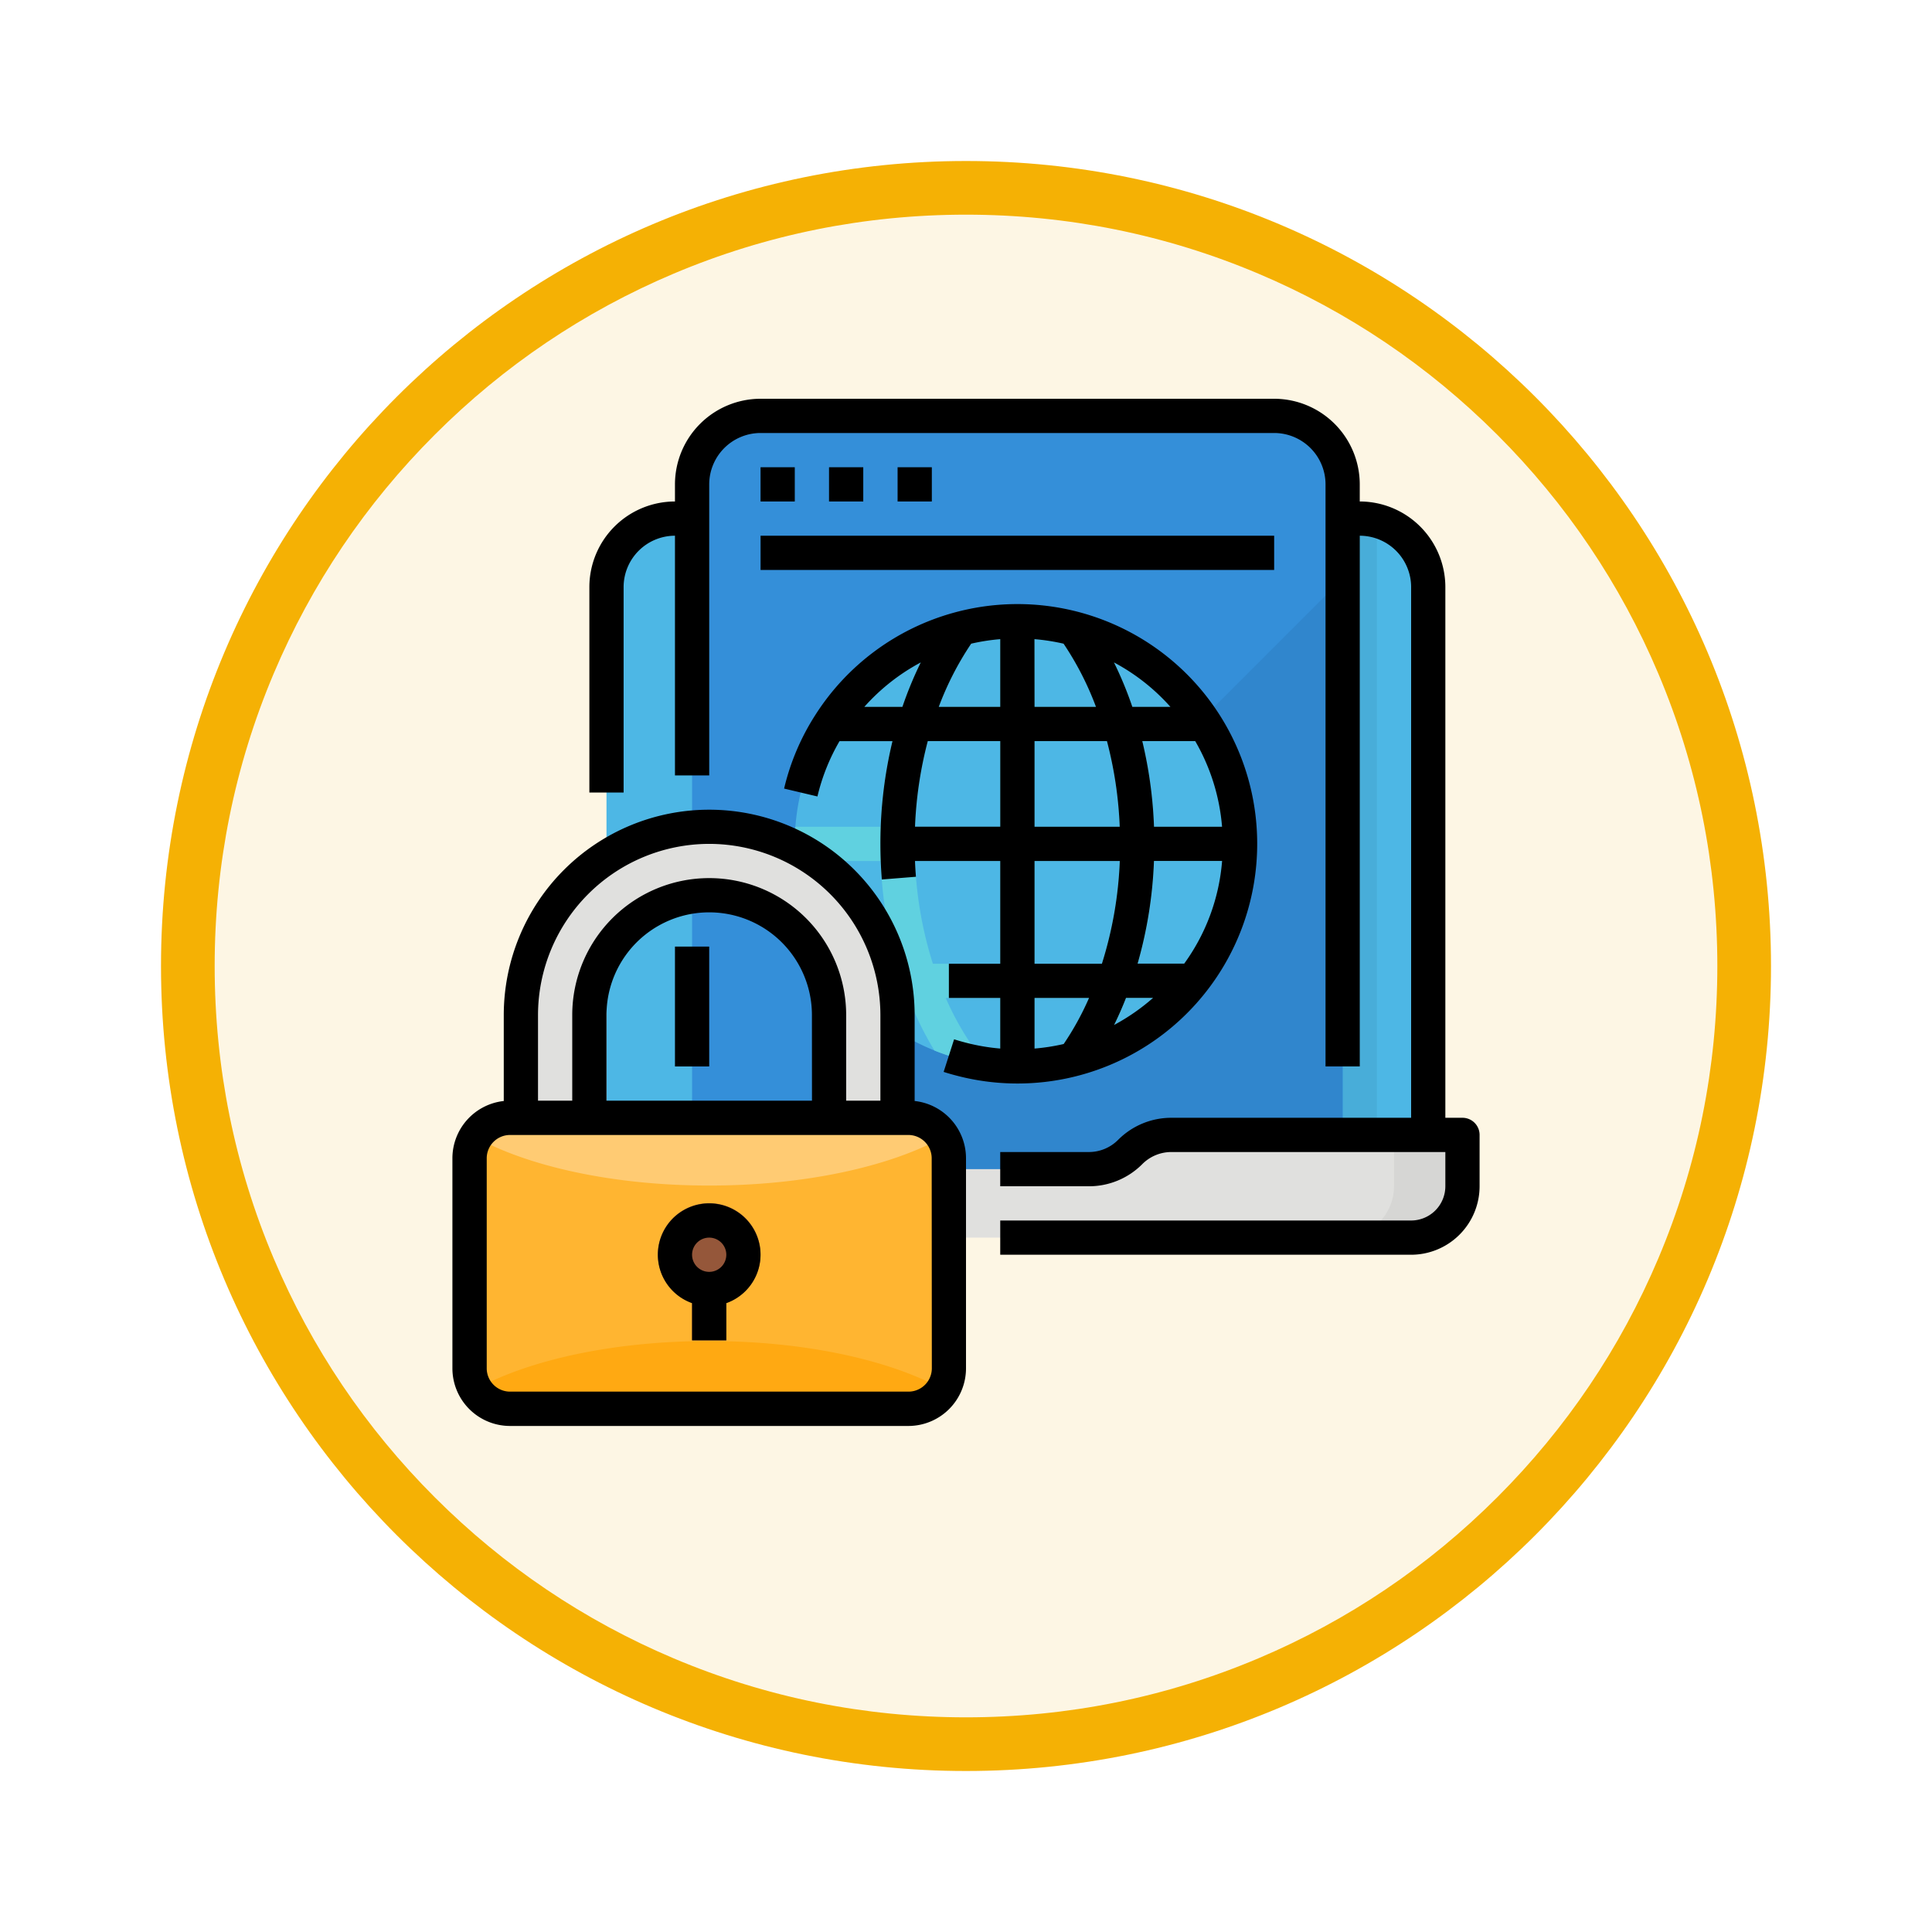 <svg xmlns="http://www.w3.org/2000/svg" xmlns:xlink="http://www.w3.org/1999/xlink" width="108" height="108" viewBox="0 0 108 108">
  <defs>
    <filter id="Trazado_904820" x="0" y="0" width="108" height="108" filterUnits="userSpaceOnUse">
      <feOffset dy="3" input="SourceAlpha"/>
      <feGaussianBlur stdDeviation="3" result="blur"/>
      <feFlood flood-opacity="0.161"/>
      <feComposite operator="in" in2="blur"/>
      <feComposite in="SourceGraphic"/>
    </filter>
  </defs>
  <g id="Grupo_1226497" data-name="Grupo 1226497" transform="translate(-620 -1471.276)">
    <g id="Grupo_1226276" data-name="Grupo 1226276" transform="translate(629 1477.276)">
      <g id="Grupo_1174741" data-name="Grupo 1174741" transform="translate(0 0)">
        <g id="Grupo_1173585" data-name="Grupo 1173585" transform="translate(0 0)">
          <g id="Grupo_1173428" data-name="Grupo 1173428">
            <g id="Grupo_1171958" data-name="Grupo 1171958">
              <g id="Grupo_1167341" data-name="Grupo 1167341">
                <g id="Grupo_1166792" data-name="Grupo 1166792">
                  <g transform="matrix(1, 0, 0, 1, -9, -6)" filter="url(#Trazado_904820)">
                    <g id="Trazado_904820-2" data-name="Trazado 904820" transform="translate(9 6)" fill="#fdf6e4">
                      <path d="M 45 88.5 C 39.127 88.5 33.43 87.35 28.068 85.082 C 22.889 82.891 18.236 79.755 14.241 75.759 C 10.245 71.764 7.109 67.111 4.918 61.932 C 2.65 56.57 1.5 50.873 1.5 45 C 1.5 39.127 2.65 33.43 4.918 28.068 C 7.109 22.889 10.245 18.236 14.241 14.241 C 18.236 10.245 22.889 7.109 28.068 4.918 C 33.43 2.65 39.127 1.5 45 1.5 C 50.873 1.5 56.57 2.65 61.932 4.918 C 67.111 7.109 71.764 10.245 75.759 14.241 C 79.755 18.236 82.891 22.889 85.082 28.068 C 87.35 33.43 88.5 39.127 88.5 45 C 88.5 50.873 87.35 56.57 85.082 61.932 C 82.891 67.111 79.755 71.764 75.759 75.759 C 71.764 79.755 67.111 82.891 61.932 85.082 C 56.57 87.35 50.873 88.5 45 88.5 Z" stroke="none"/>
                      <path d="M 45 3 C 39.329 3 33.829 4.11 28.653 6.299 C 23.652 8.415 19.16 11.443 15.302 15.302 C 11.443 19.16 8.415 23.652 6.299 28.653 C 4.11 33.829 3 39.329 3 45 C 3 50.671 4.11 56.171 6.299 61.347 C 8.415 66.348 11.443 70.84 15.302 74.698 C 19.16 78.557 23.652 81.585 28.653 83.701 C 33.829 85.89 39.329 87 45 87 C 50.671 87 56.171 85.89 61.347 83.701 C 66.348 81.585 70.84 78.557 74.698 74.698 C 78.557 70.84 81.585 66.348 83.701 61.347 C 85.89 56.171 87 50.671 87 45 C 87 39.329 85.89 33.829 83.701 28.653 C 81.585 23.652 78.557 19.16 74.698 15.302 C 70.84 11.443 66.348 8.415 61.347 6.299 C 56.171 4.11 50.671 3 45 3 M 45 0 C 69.853 0 90 20.147 90 45 C 90 69.853 69.853 90 45 90 C 20.147 90 -7.62939453125e-06 69.853 -7.62939453125e-06 45 C -7.62939453125e-06 20.147 20.147 0 45 0 Z" stroke="none" fill="#f5b104"/>
                    </g>
                  </g>
                </g>
              </g>
            </g>
          </g>
        </g>
      </g>
    </g>
    <g id="Filled_outline" data-name="Filled outline" transform="translate(629.29 1477.567)">
      <path id="Trazado_1057910" data-name="Trazado 1057910" d="M91.828,72h38.28a3.828,3.828,0,0,1,3.828,3.828v29.667a2.871,2.871,0,0,1-2.871,2.871H90.871A2.871,2.871,0,0,1,88,105.495V75.828A3.828,3.828,0,0,1,91.828,72Z" transform="translate(-63.387 -49.301)" fill="#4db7e5"/>
      <path id="Trazado_1057911" data-name="Trazado 1057911" d="M432.957,72H432v36.366h1.914V72.121A3.835,3.835,0,0,0,432.957,72Z" transform="translate(-366.236 -49.301)" fill="#48add9"/>
      <path id="Trazado_1057912" data-name="Trazado 1057912" d="M160.538,24h-28.71A3.828,3.828,0,0,0,128,27.828V68.022h36.366V27.828A3.828,3.828,0,0,0,160.538,24Z" transform="translate(-98.602 -7.043)" fill="#348fd9"/>
      <path id="Trazado_1057913" data-name="Trazado 1057913" d="M174.93,100,140,134.93h34.93Z" transform="translate(-109.167 -73.952)" fill="#3086cd"/>
      <path id="Trazado_1057914" data-name="Trazado 1057914" d="M200.882,132.441q0,.483-.036.957a12.425,12.425,0,0,1-10.673,11.363c-.256.037-.514.065-.775.085q-.474.036-.957.036t-.957-.036c-.261-.02-.519-.048-.775-.085a12.282,12.282,0,0,1-2.9-.769,12.44,12.44,0,0,1-7.776-10.594q-.036-.474-.036-.957t.036-.957a12.426,12.426,0,0,1,10.538-11.344q.45-.068.91-.1t.957-.036q.483,0,.957.036c.261.02.519.048.775.085a12.277,12.277,0,0,1,2.895.768,12.483,12.483,0,0,1,6.412,5.81,12.341,12.341,0,0,1,1.366,4.785Q200.882,131.958,200.882,132.441Z" transform="translate(-140.86 -91.559)" fill="#4db7e5"/>
      <path id="Trazado_1057915" data-name="Trazado 1057915" d="M200.846,133.4q.036-.474.036-.957t-.036-.957h-4.767a24.342,24.342,0,0,0-.656-4.785h4.056a12.368,12.368,0,0,0-1.232-1.914h-3.378a19.68,19.68,0,0,0-1.8-3.9,12.276,12.276,0,0,0-2.895-.768l.668.861a16.765,16.765,0,0,1,2,3.8H189.4v-4.749q-.474-.036-.957-.036t-.957.036v4.749h-3.439a16.7,16.7,0,0,1,2.007-3.817c.012-.016.022-.032.032-.048l.489-.78a12.32,12.32,0,0,0-2.76.749,19.619,19.619,0,0,0-1.8,3.9h-3.378A12.369,12.369,0,0,0,177.4,126.7h4.056a24.318,24.318,0,0,0-.656,4.785h-4.767q-.036.474-.036.957t.036.957H180.8a23.982,23.982,0,0,0,.914,5.742h-3.763a12.49,12.49,0,0,0,1.51,1.914h2.9a18.618,18.618,0,0,0,1.445,2.938,12.282,12.282,0,0,0,2.9.769l-.668-.862a15.848,15.848,0,0,1-1.6-2.845h3.047v3.792q.474.036.957.036t.957-.036v-3.792h3.047a15.786,15.786,0,0,1-1.6,2.845l-.668.862a12.281,12.281,0,0,0,2.9-.769,18.514,18.514,0,0,0,1.445-2.938h2.9a12.49,12.49,0,0,0,1.51-1.914h-3.763a24.019,24.019,0,0,0,.914-5.742Zm-13.362,5.742h-3.765a21.879,21.879,0,0,1-1-5.742h4.765Zm0-7.656h-4.766a22.239,22.239,0,0,1,.714-4.785h4.052Zm5.679,7.656H189.4V133.4h4.765a21.922,21.922,0,0,1-1,5.742Zm-3.765-7.656V126.7h4.052a22.271,22.271,0,0,1,.714,4.785Z" transform="translate(-140.86 -91.559)" fill="#60d1e0"/>
      <path id="Trazado_1057916" data-name="Trazado 1057916" d="M103.184,360.957a3.267,3.267,0,0,1-2.31.957h-7.82a3.268,3.268,0,0,1-2.31-.957,3.267,3.267,0,0,0-2.31-.957H72v2.871a2.871,2.871,0,0,0,2.871,2.871h44.022a2.871,2.871,0,0,0,2.871-2.871V360H105.495a3.268,3.268,0,0,0-2.31.957Z" transform="translate(-49.301 -302.849)" fill="#e0e0de"/>
      <path id="Trazado_1057917" data-name="Trazado 1057917" d="M434.871,360v2.871A2.871,2.871,0,0,1,432,365.742h3.828a2.871,2.871,0,0,0,2.871-2.871V360Z" transform="translate(-366.236 -302.849)" fill="#d6d6d4"/>
      <path id="Trazado_1057918" data-name="Trazado 1057918" d="M50.8,354.153v11.962A2.127,2.127,0,0,1,50.5,367.2a2.149,2.149,0,0,1-1.859,1.068H26.153a2.149,2.149,0,0,1-1.859-1.068A2.127,2.127,0,0,1,24,366.116V354.153a2.127,2.127,0,0,1,.294-1.085A2.149,2.149,0,0,1,26.153,352H48.642a2.149,2.149,0,0,1,1.859,1.068,2.127,2.127,0,0,1,.294,1.085Z" transform="translate(-7.043 -295.806)" fill="#ffb531"/>
      <path id="Trazado_1057919" data-name="Trazado 1057919" d="M52.667,353.068c-2.963,1.65-7.729,2.72-13.1,2.72s-10.141-1.071-13.1-2.72A2.149,2.149,0,0,1,28.319,352H50.808a2.149,2.149,0,0,1,1.859,1.068Z" transform="translate(-9.209 -295.806)" fill="#ffcb73"/>
      <path id="Trazado_1057920" data-name="Trazado 1057920" d="M52.667,459.05a2.149,2.149,0,0,1-1.859,1.068H28.319a2.149,2.149,0,0,1-1.859-1.068c2.963-1.65,7.729-2.72,13.1-2.72S49.7,457.4,52.667,459.05Z" transform="translate(-9.209 -387.656)" fill="#ffa912"/>
      <path id="Trazado_1057921" data-name="Trazado 1057921" d="M58.527,216A10.527,10.527,0,0,0,48,226.527v5.742h3.828v-5.742a6.7,6.7,0,1,1,13.4,0v5.742h3.828v-5.742A10.527,10.527,0,0,0,58.527,216Z" transform="translate(-28.172 -176.075)" fill="#e0e0de"/>
      <path id="Trazado_1057922" data-name="Trazado 1057922" d="M117.739,394.779a2.871,2.871,0,1,0-3.828,2.695v2.09h1.914v-2.09A2.866,2.866,0,0,0,117.739,394.779Z" transform="translate(-84.513 -330.93)" fill="#95573a"/>
      <path id="Trazado_1057923" data-name="Trazado 1057923" d="M128.807,56.194h-.957V26.527a4.79,4.79,0,0,0-4.785-4.785v-.957A4.79,4.79,0,0,0,118.28,16H89.57a4.79,4.79,0,0,0-4.785,4.785v.957A4.79,4.79,0,0,0,80,26.527V38.011h1.914V26.527a2.874,2.874,0,0,1,2.871-2.871v13.4H86.7V20.785a2.874,2.874,0,0,1,2.871-2.871h28.71a2.874,2.874,0,0,1,2.871,2.871V53.323h1.914V23.656a2.874,2.874,0,0,1,2.871,2.871V56.194h-13.4a4.191,4.191,0,0,0-2.983,1.237,2.3,2.3,0,0,1-1.639.677h-4.948v1.914h4.948a4.2,4.2,0,0,0,2.993-1.237,2.29,2.29,0,0,1,1.63-.677H127.85v1.914a1.916,1.916,0,0,1-1.914,1.914H102.968V63.85h22.968a3.832,3.832,0,0,0,3.828-3.828V57.151A.957.957,0,0,0,128.807,56.194Z" transform="translate(-56.344)"/>
      <path id="Trazado_1057924" data-name="Trazado 1057924" d="M120,272h1.914v6.7H120Z" transform="translate(-91.559 -225.376)"/>
      <path id="Trazado_1057925" data-name="Trazado 1057925" d="M159.995,48h1.914v1.914h-1.914Z" transform="translate(-126.77 -28.172)"/>
      <path id="Trazado_1057926" data-name="Trazado 1057926" d="M191.995,48h1.914v1.914h-1.914Z" transform="translate(-154.942 -28.172)"/>
      <path id="Trazado_1057927" data-name="Trazado 1057927" d="M224,48h1.914v1.914H224Z" transform="translate(-183.114 -28.172)"/>
      <path id="Trazado_1057928" data-name="Trazado 1057928" d="M160,80h28.71v1.914H160Z" transform="translate(-126.774 -56.344)"/>
      <path id="Trazado_1057929" data-name="Trazado 1057929" d="M181.11,136.5c-.2-.052-.407-.111-.607-.175l-.585,1.822c.236.076.476.145.709.205a13.4,13.4,0,1,0-7.872-20.172A13.23,13.23,0,0,0,171,122.309l1.863.441a11.31,11.31,0,0,1,1.234-3.091h2.96a24.449,24.449,0,0,0-.674,5.742c0,.663.027,1.332.079,1.99l1.908-.153c-.023-.292-.041-.586-.053-.881h4.765V132.1h-2.871v1.914h2.871v2.828A11.46,11.46,0,0,1,181.11,136.5Zm10.515-2.49a11.53,11.53,0,0,1-2.178,1.513c.241-.49.464-.993.666-1.513Zm1.736-1.914h-2.6a24.068,24.068,0,0,0,.915-5.742h3.808A11.282,11.282,0,0,1,193.362,132.1Zm-11.905-17.887a11.431,11.431,0,0,1,1.626-.253v3.785h-3.436A16.922,16.922,0,0,1,181.456,114.212Zm3.54-.253a11.454,11.454,0,0,1,1.626.253,16.921,16.921,0,0,1,1.811,3.532H185Zm4.051,5.7a22.258,22.258,0,0,1,.714,4.785H185v-4.785Zm6.436,4.785h-3.805a24.284,24.284,0,0,0-.655-4.785h2.959a11.375,11.375,0,0,1,1.5,4.785Zm-2.888-6.7h-2.128a20.559,20.559,0,0,0-1.027-2.484,11.377,11.377,0,0,1,3.155,2.484Zm-13.955-2.484a20.563,20.563,0,0,0-1.027,2.484h-2.128a11.376,11.376,0,0,1,3.155-2.484Zm-.322,9.183a22.251,22.251,0,0,1,.714-4.785h4.051v4.785ZM185,126.357h4.765a21.92,21.92,0,0,1-1,5.742H185Zm3.045,7.656a15.96,15.96,0,0,1-1.417,2.575,11.414,11.414,0,0,1-1.628.254v-2.828Z" transform="translate(-136.458 -84.518)"/>
      <path id="Trazado_1057930" data-name="Trazado 1057930" d="M41.839,224.288v-4.8a11.484,11.484,0,0,0-22.968,0v4.8a3.222,3.222,0,0,0-2.871,3.2v11.747a3.222,3.222,0,0,0,3.218,3.218H41.492a3.222,3.222,0,0,0,3.218-3.218V227.487a3.222,3.222,0,0,0-2.871-3.2ZM30.355,209.914a9.581,9.581,0,0,1,9.57,9.57v4.785H38.011v-4.785a7.656,7.656,0,1,0-15.312,0v4.785H20.785v-4.785A9.581,9.581,0,0,1,30.355,209.914ZM36.1,224.269H24.613v-4.785a5.742,5.742,0,0,1,11.484,0Zm6.7,14.965a1.305,1.305,0,0,1-1.3,1.3H19.218a1.305,1.305,0,0,1-1.3-1.3V227.487a1.305,1.305,0,0,1,1.3-1.3H41.492a1.305,1.305,0,0,1,1.3,1.3Z" transform="translate(0 -169.032)"/>
      <path id="Trazado_1057931" data-name="Trazado 1057931" d="M114.877,392a2.871,2.871,0,0,0-.957,5.577v2.079h1.914v-2.079a2.871,2.871,0,0,0-.957-5.577Zm0,3.828a.957.957,0,1,1,.957-.957A.957.957,0,0,1,114.877,395.828Z" transform="translate(-84.523 -331.021)"/>
    </g>
  </g>
</svg>
